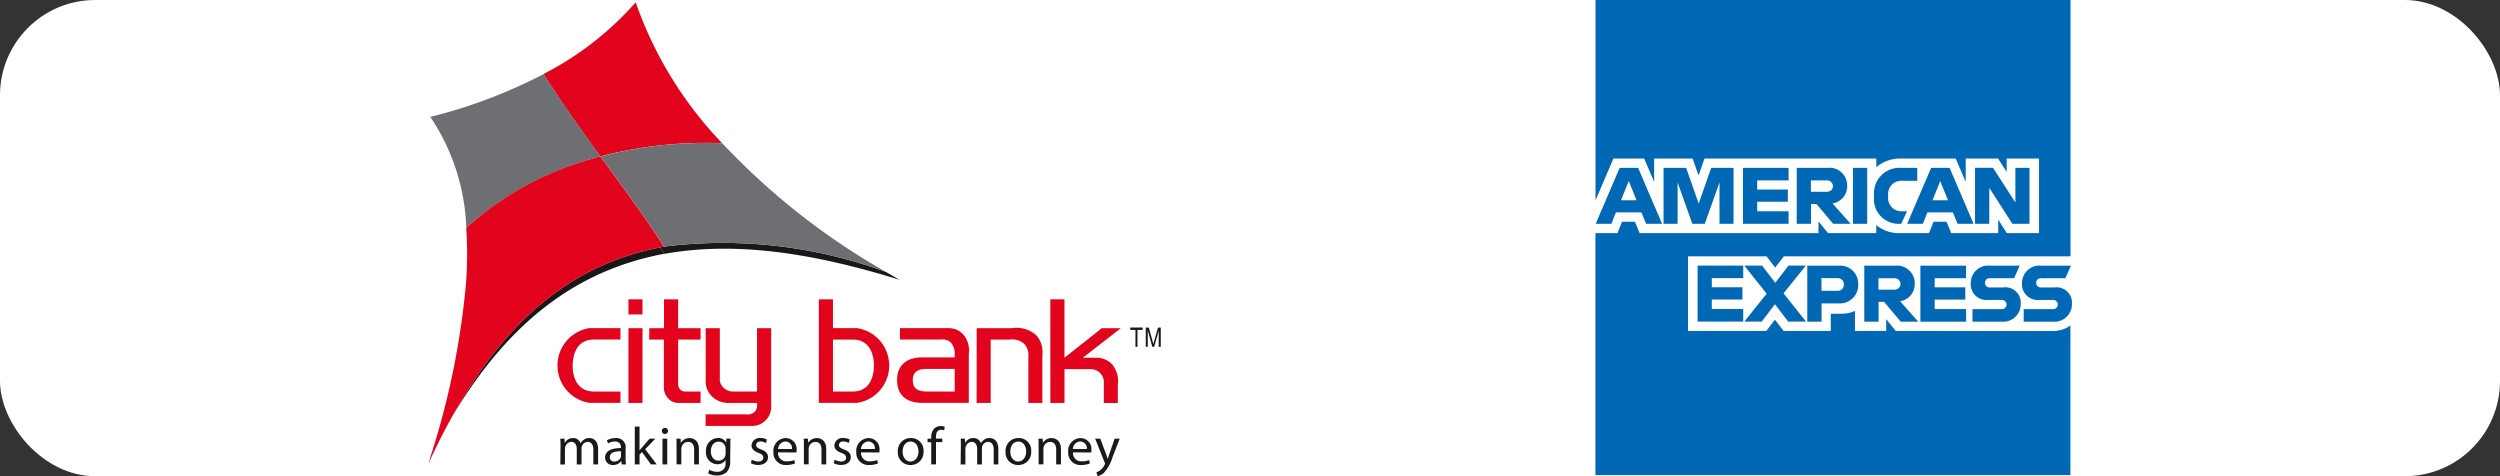 <svg xmlns="http://www.w3.org/2000/svg" xmlns:xlink="http://www.w3.org/1999/xlink" width="105" height="20" viewBox="0 0 105 20">
  <rect x="0" y="0" width="105" height="20" fill="#333333" stroke="none"/>
  <defs>
    <radialGradient id="radial-gradient" cx="-8824.319" cy="48.077" r="21.123" gradientTransform="matrix(-0.903, -0.034, -0.034, 0.903, -18261.081, -373.111)" gradientUnits="userSpaceOnUse">
      <stop offset="0" stop-color="#fff"/>
      <stop offset="0.725" stop-color="#8a8c90"/>
      <stop offset="1" stop-color="#6d6f72"/>
    </radialGradient>
    <radialGradient id="radial-gradient-2" cx="-6685.754" cy="-1332.957" r="21.589" gradientTransform="matrix(-0.452, -0.017, -0.017, 0.452, -10882.337, -1152.725)" gradientUnits="userSpaceOnUse">
      <stop offset="0" stop-color="#d8dadc"/>
      <stop offset="0.725" stop-color="#8a8c90"/>
      <stop offset="1" stop-color="#6d6f72"/>
    </radialGradient>
  </defs>
  <g id="Group_503" data-name="Group 503" transform="translate(-5424 4880)">
    <rect id="Rectangle_1502" data-name="Rectangle 1502" width="105" height="20" rx="4" transform="translate(5424 -4880)" fill="#fff"/>
    <g id="Group_502" data-name="Group 502" transform="translate(4477.798 -5401.548)">
      <g id="Group_444" data-name="Group 444" transform="translate(964.202 521.646)">
        <g id="Group_443" data-name="Group 443" transform="translate(0 0)">
          <g id="Group_441" data-name="Group 441">
            <g id="Group_439" data-name="Group 439" transform="translate(5.41 12.474)">
              <path id="Path_243" data-name="Path 243" d="M981.2,558.577h-1.113c-.681,0-.889.56-.894,1.09s.213,1.092.894,1.092H981.2v.477h-1.3a1.588,1.588,0,0,1,0-3.139h1.3Z" transform="translate(-978.55 -556.888)" fill="#e2041d"/>
              <path id="Path_244" data-name="Path 244" d="M986.463,555.523v-.635h.592v.635Zm.592.576v3.139h-.592V556.1Z" transform="translate(-983.479 -554.888)" fill="#e2041d"/>
              <path id="Path_245" data-name="Path 245" d="M988.789,556.1h.617v-1.211H990V556.1h.941v.479H990v1.875a.289.289,0,0,0,.081.214.276.276,0,0,0,.226.093h.635v.477H990a.547.547,0,0,1-.392-.161.663.663,0,0,1-.207-.455v-2.044h-.617Z" transform="translate(-984.928 -554.888)" fill="#e2041d"/>
              <path id="Path_246" data-name="Path 246" d="M995.813,560.591a.568.568,0,0,0,.415.169h1V558.1h.594v3.25a.8.8,0,0,1-.83.854h-1.923v-.485h1.7a.441.441,0,0,0,.37-.115.424.424,0,0,0,.093-.3v-.066h-1.109a1.009,1.009,0,0,1-.721-.213.9.9,0,0,1-.33-.772V558.1h.594v2.1A.474.474,0,0,0,995.813,560.591Z" transform="translate(-988.843 -556.888)" fill="#e2041d"/>
              <path id="Path_247" data-name="Path 247" d="M1008.266,558.76v-2.182h.825c.681,0,.894.56.894,1.09s-.213,1.092-.894,1.092Zm1.015.477a1.588,1.588,0,0,0,0-3.139h-1.015v-1.211h-.594v4.349Z" transform="translate(-996.691 -554.888)" fill="#e2041d"/>
              <path id="Path_248" data-name="Path 248" d="M1018.81,559.812v.947h-1.184c-.4,0-.577-.156-.577-.474s.174-.473.561-.473Zm-2.3-1.714v.479h1.722a.5.5,0,0,1,.414.122.732.732,0,0,1,.162.54v.088h-1.367c-.654,0-1.052.328-1.052.957s.4.952,1.052.952h1.961v-2.054a1.042,1.042,0,0,0-.212-.794.813.813,0,0,0-.631-.29Z" transform="translate(-1002.122 -556.888)" fill="#e2041d"/>
              <path id="Path_249" data-name="Path 249" d="M1025.253,558.1h1.459a1.262,1.262,0,0,1,1.039.29,1.064,1.064,0,0,1,.26.843v2.006h-.589V559.31a.7.7,0,0,0-.167-.547.738.738,0,0,0-.613-.186h-.8v2.66h-.593Z" transform="translate(-1007.642 -556.887)" fill="#e2041d"/>
              <path id="Path_250" data-name="Path 250" d="M1033.455,554.888h.594v2.452l1.569-1.241h.8l-1.6,1.241h.518a.938.938,0,0,1,.693.254,1.106,1.106,0,0,1,.26.9v.747h-.588v-.806a.566.566,0,0,0-.227-.515.588.588,0,0,0-.353-.1h-1.071v1.418h-.594Z" transform="translate(-1012.751 -554.888)" fill="#e2041d"/>
            </g>
            <g id="Group_440" data-name="Group 440">
              <path id="Path_251" data-name="Path 251" d="M989.99,548.728c.048-.011.1-.019.146-.029a19.846,19.846,0,0,1,9.338,1.061q.284.165.577.332c-3.614-1.12-6.87-1.633-9.9-1.088a.1.1,0,0,0,.025,0Z" transform="translate(-980.266 -538.437)" fill="#1a1718"/>
              <path id="Path_252" data-name="Path 252" d="M975.535,549.1l.182.272a.1.1,0,0,1-.024,0c-3.477.663-6.406,2.657-8.908,6.859C969.213,551.849,972.088,549.78,975.535,549.1Z" transform="translate(-965.81 -538.809)" fill="#1a1718"/>
              <path id="Path_253" data-name="Path 253" d="M979.395,528.279h0c-.8-1.095-1.577-2.18-2.388-3.46a13.111,13.111,0,0,0,3.873-3.01,16.321,16.321,0,0,0,3.629,5.915A17.677,17.677,0,0,0,979.395,528.279Z" transform="translate(-972.181 -521.809)" fill="#e2041d"/>
              <path id="Path_254" data-name="Path 254" d="M971.53,533.252c-.069.021-.136.043-.2.061a13.215,13.215,0,0,0-5.429,2.942,8.889,8.889,0,0,0-1.512-4.661,21.535,21.535,0,0,0,4.761-1.8c.811,1.28,1.59,2.365,2.388,3.46Z" transform="translate(-964.316 -526.782)" fill="url(#radial-gradient)"/>
              <path id="Path_255" data-name="Path 255" d="M983.3,538.973a.012.012,0,0,0-.008,0h0A.015.015,0,0,1,983.3,538.973Z" transform="translate(-976.093 -532.501)" fill="#d1d2d2"/>
              <path id="Path_256" data-name="Path 256" d="M995.335,542.883A19.843,19.843,0,0,0,986,541.822l.021,0c-.893-1.374-1.759-2.535-2.673-3.788a17.417,17.417,0,0,1,5.114-.554A29.246,29.246,0,0,0,995.335,542.883Z" transform="translate(-976.126 -531.56)" fill="url(#radial-gradient-2)"/>
              <path id="Path_257" data-name="Path 257" d="M965.783,541.972a13.066,13.066,0,0,1,5.427-2.943c.063-.019.125-.04.19-.056a.025.025,0,0,1,.011,0,.021.021,0,0,1,.009,0h0c.914,1.253,1.78,2.414,2.673,3.788l-.021,0c-.05.01-.1.018-.146.029-3.446.68-6.322,2.749-8.751,7.135q-.5.9-.974,1.934c.034-.114.064-.224.1-.338a33.134,33.134,0,0,0,1.481-7.322A16.339,16.339,0,0,0,965.783,541.972Z" transform="translate(-964.202 -532.497)" fill="#e2041d"/>
            </g>
          </g>
          <path id="Path_258" data-name="Path 258" d="M978.885,570.659c0-.112-.006-.2-.01-.293h.176l.009.175h.007a.379.379,0,0,1,.348-.2.324.324,0,0,1,.31.218h.007a.409.409,0,0,1,.124-.141.375.375,0,0,1,.242-.077c.148,0,.364.094.364.469v.637h-.2v-.61c0-.21-.081-.335-.239-.335a.262.262,0,0,0-.24.179.3.3,0,0,0-.017.1v.67h-.2V570.8c0-.172-.079-.3-.23-.3a.28.28,0,0,0-.249.2.293.293,0,0,0-.017.1v.651h-.195Z" transform="translate(-973.342 -552.041)" fill="#1a1818"/>
          <path id="Path_259" data-name="Path 259" d="M984.53,571.084a.216.216,0,0,1-.009.063.277.277,0,0,1-.272.18.175.175,0,0,1-.188-.186c0-.21.25-.248.47-.245Zm.194-.3a.386.386,0,0,0-.42-.442.752.752,0,0,0-.365.094l.047.132a.52.52,0,0,1,.288-.081.227.227,0,0,1,.251.253v.022c-.426,0-.664.139-.664.4a.313.313,0,0,0,.338.311.408.408,0,0,0,.337-.162h.007l.018.137h.179a1.732,1.732,0,0,1-.017-.259Z" transform="translate(-976.448 -552.041)" fill="#1a1818"/>
          <path id="Path_260" data-name="Path 260" d="M987.359,570.07h0a1.168,1.168,0,0,1,.1-.123l.327-.375h.238l-.426.445.485.637h-.243l-.379-.521-.1.116v.405h-.2v-1.587h.2Z" transform="translate(-978.5 -551.247)" fill="#1a1818"/>
          <path id="Path_261" data-name="Path 261" d="M990.2,570.745v-1.082h.2v1.082Zm.1-1.279a.122.122,0,0,1-.126-.127.124.124,0,0,1,.13-.126.121.121,0,0,1,.127.126.123.123,0,0,1-.13.127Z" transform="translate(-980.376 -551.338)" fill="#1a1818"/>
          <path id="Path_262" data-name="Path 262" d="M991.8,570.659c0-.112,0-.2-.009-.293h.178l.011.177h.005a.411.411,0,0,1,.364-.2c.153,0,.39.089.39.461v.645h-.2v-.623c0-.174-.067-.323-.255-.323a.289.289,0,0,0-.269.2.3.3,0,0,0-.014.092v.651h-.2Z" transform="translate(-981.385 -552.041)" fill="#1a1818"/>
          <path id="Path_263" data-name="Path 263" d="M995.927,570.985a.342.342,0,0,1-.015.106.287.287,0,0,1-.278.2c-.213,0-.326-.18-.326-.39,0-.251.136-.409.329-.409a.286.286,0,0,1,.28.21.283.283,0,0,1,.01.088Zm.2-.322c0-.132,0-.22.008-.3h-.176l-.007.162h-.005a.369.369,0,0,0-.344-.186.522.522,0,0,0-.5.572.488.488,0,0,0,.469.53.393.393,0,0,0,.352-.181h0v.117a.33.33,0,0,1-.357.38.614.614,0,0,1-.322-.087l-.051.152a.722.722,0,0,0,.367.09.62.62,0,0,0,.4-.129.63.63,0,0,0,.158-.5Z" transform="translate(-983.452 -552.041)" fill="#1a1818"/>
          <path id="Path_264" data-name="Path 264" d="M1000.129,571.249a.58.58,0,0,0,.268.078c.142,0,.212-.071.212-.163s-.057-.144-.2-.2c-.2-.073-.293-.178-.293-.307a.339.339,0,0,1,.379-.318.513.513,0,0,1,.268.068l-.046.142a.453.453,0,0,0-.226-.064c-.118,0-.183.067-.183.149s.065.132.208.185c.189.07.291.163.291.326,0,.192-.153.326-.411.326a.643.643,0,0,1-.31-.076Z" transform="translate(-986.551 -552.041)" fill="#1a1818"/>
          <path id="Path_265" data-name="Path 265" d="M1002.81,570.8a.325.325,0,0,1,.309-.317.283.283,0,0,1,.276.317Zm.771.144a.431.431,0,0,0,.006-.094.459.459,0,0,0-.454-.509.53.53,0,0,0-.519.585.51.51,0,0,0,.542.546.908.908,0,0,0,.368-.07l-.034-.138a.823.823,0,0,1-.307.053.348.348,0,0,1-.376-.375Z" transform="translate(-988.13 -552.039)" fill="#1a1818"/>
          <path id="Path_266" data-name="Path 266" d="M1005.99,570.659c0-.112,0-.2-.008-.293h.178l.012.177h0a.413.413,0,0,1,.364-.2c.154,0,.393.089.393.461v.645h-.2v-.623c0-.174-.065-.323-.255-.323a.289.289,0,0,0-.269.2.3.3,0,0,0-.015.092v.651h-.2Z" transform="translate(-990.227 -552.041)" fill="#1a1818"/>
          <path id="Path_267" data-name="Path 267" d="M1009.362,571.249a.585.585,0,0,0,.267.078c.144,0,.211-.071.211-.163s-.057-.144-.2-.2c-.2-.073-.293-.178-.293-.307a.339.339,0,0,1,.38-.318.518.518,0,0,1,.268.068l-.048.142a.448.448,0,0,0-.225-.064c-.12,0-.182.067-.182.149s.062.132.207.185c.189.07.289.163.289.326,0,.192-.152.326-.409.326a.63.63,0,0,1-.309-.076Z" transform="translate(-992.304 -552.041)" fill="#1a1818"/>
          <path id="Path_268" data-name="Path 268" d="M1012.04,570.8a.325.325,0,0,1,.308-.317.28.28,0,0,1,.274.317Zm.77.144a.647.647,0,0,0,.007-.094.46.46,0,0,0-.455-.509.531.531,0,0,0-.52.585.511.511,0,0,0,.545.546.915.915,0,0,0,.368-.07l-.037-.138a.8.8,0,0,1-.3.053.349.349,0,0,1-.377-.375Z" transform="translate(-993.878 -552.039)" fill="#1a1818"/>
          <path id="Path_269" data-name="Path 269" d="M1016.991,571.327c-.194,0-.33-.18-.33-.416,0-.206.1-.422.337-.422s.33.231.33.413c0,.246-.143.424-.335.424Zm0,.146a.536.536,0,0,0,.548-.577.516.516,0,0,0-.53-.554.534.534,0,0,0-.548.575.521.521,0,0,0,.53.556Z" transform="translate(-996.752 -552.041)" fill="#1a1818"/>
          <path id="Path_270" data-name="Path 270" d="M1019.934,570.617v-.932h-.154v-.149h.154v-.051a.518.518,0,0,1,.129-.379.4.4,0,0,1,.266-.1.429.429,0,0,1,.173.032l-.026.151a.289.289,0,0,0-.13-.026c-.168,0-.214.148-.214.313v.057h.266v.149h-.264v.932Z" transform="translate(-998.822 -551.209)" fill="#1a1818"/>
          <path id="Path_271" data-name="Path 271" d="M1023.474,570.659c0-.112,0-.2-.008-.293h.176l.009.175h.006a.381.381,0,0,1,.349-.2.326.326,0,0,1,.311.218h0a.428.428,0,0,1,.126-.141.379.379,0,0,1,.241-.077c.149,0,.364.094.364.469v.637h-.194v-.61c0-.21-.081-.335-.24-.335a.264.264,0,0,0-.24.179.362.362,0,0,0-.016.1v.67h-.2V570.8c0-.172-.077-.3-.228-.3a.279.279,0,0,0-.251.2.331.331,0,0,0-.014.1v.651h-.2Z" transform="translate(-1001.118 -552.041)" fill="#1a1818"/>
          <path id="Path_272" data-name="Path 272" d="M1029,571.327c-.194,0-.33-.18-.33-.416,0-.206.1-.422.336-.422s.33.231.33.413c0,.246-.143.424-.333.424Zm0,.146a.535.535,0,0,0,.547-.577.515.515,0,0,0-.531-.554.534.534,0,0,0-.546.575.52.52,0,0,0,.53.556Z" transform="translate(-1004.237 -552.041)" fill="#1a1818"/>
          <path id="Path_273" data-name="Path 273" d="M1032.138,570.659c0-.112,0-.2-.006-.293h.176l.012.177h0a.412.412,0,0,1,.364-.2c.151,0,.393.089.393.461v.645h-.2v-.623c0-.174-.067-.323-.256-.323a.285.285,0,0,0-.267.2.222.222,0,0,0-.014.092v.651h-.2Z" transform="translate(-1006.517 -552.041)" fill="#1a1818"/>
          <path id="Path_274" data-name="Path 274" d="M1035.642,570.8a.324.324,0,0,1,.309-.317.284.284,0,0,1,.276.317Zm.771.144a.418.418,0,0,0,.006-.094.459.459,0,0,0-.454-.509.53.53,0,0,0-.52.585.51.51,0,0,0,.543.546.922.922,0,0,0,.37-.07l-.037-.138a.8.8,0,0,1-.3.053.348.348,0,0,1-.377-.375Z" transform="translate(-1008.58 -552.039)" fill="#1a1818"/>
          <path id="Path_275" data-name="Path 275" d="M1038.66,570.407l.239.641a2.246,2.246,0,0,1,.073.218h0c.02-.063.044-.146.071-.223l.217-.636h.215l-.3.772a1.711,1.711,0,0,1-.38.679.632.632,0,0,1-.246.125l-.051-.166a.45.45,0,0,0,.176-.1.591.591,0,0,0,.168-.217.12.12,0,0,0,.017-.046.094.094,0,0,0-.017-.049l-.4-1Z" transform="translate(-1010.447 -552.081)" fill="#1a1818"/>
          <g id="Group_442" data-name="Group 442" transform="translate(29.47 13.662)">
            <path id="Path_276" data-name="Path 276" d="M1042.572,558.846v-.711h-.219v-.1h.523v.1h-.219v.711Z" transform="translate(-1042.353 -558.039)" fill="#1a1818"/>
            <path id="Path_277" data-name="Path 277" d="M1044.082,558.846v-.807h.13l.157.571.031.118c.008-.029.02-.072.036-.13l.159-.559h.117v.807h-.086v-.676l-.19.676h-.078l-.192-.689v.689Z" transform="translate(-1043.43 -558.039)" fill="#1a1818"/>
          </g>
        </g>
      </g>
      <g id="Group_446" data-name="Group 446" transform="translate(1013.218 521.548)">
        <path id="Path_278" data-name="Path 278" d="M1114.138,541.5h-19.95v-19.95h19.95V541.5Z" transform="translate(-1094.188 -521.548)" fill="#fff"/>
        <g id="Group_445" data-name="Group 445" transform="translate(0)">
          <path id="Path_279" data-name="Path 279" d="M1106.793,535.448l-.4-.494v.494h-1.313v-.843a1.308,1.308,0,0,1-.552.119h-.464v.724h-1.982l-.363-.475-.361.475h-3.289v-3.133h3.3l.361.471.361-.471h12.043V521.548h-19.95v8.414l.751-1.755h1.292l.419.979v-.979h1.616l.25.71.248-.71h7.217v.362a1.537,1.537,0,0,1,1.036-.362h2.3l.419.979v-.979h1.36l.36.557v-.557h1.359v3.133h-1.351l-.362-.566v.566h-1.974l-.2-.48h-.541l-.193.48h-1.225a1.482,1.482,0,0,1-.99-.339v.339h-2.026l-.4-.494v.494h-7.511l-.2-.48h-.541l-.192.48h-.926V541.5h19.95v-6.281a1.271,1.271,0,0,1-.758.231Z" transform="translate(-1094.188 -521.548)" fill="#0068b4"/>
          <path id="Path_280" data-name="Path 280" d="M1120.99,551.666l.234-.527h-1.241a.733.733,0,0,0-.815.739.661.661,0,0,0,.733.7h.557a.194.194,0,0,1,.212.195.191.191,0,0,1-.212.191h-1.219v.527h1.212a.737.737,0,0,0,.815-.762.643.643,0,0,0-.733-.675h-.557a.193.193,0,0,1-.212-.195.191.191,0,0,1,.212-.192Zm-3.378.192a.191.191,0,0,1,.211-.192h1.013l.235-.527h-1.241a.733.733,0,0,0-.814.739.661.661,0,0,0,.733.7h.557a.194.194,0,0,1,.212.195.192.192,0,0,1-.212.191h-1.218v.527h1.212a.737.737,0,0,0,.814-.762.643.643,0,0,0-.733-.675h-.557a.193.193,0,0,1-.211-.195Zm-2.707,1.632h1.916v-.527H1115.5v-.4h1.287v-.514H1115.5v-.383h1.319v-.527H1114.9v2.351Zm-.095,0-.762-.856a.731.731,0,0,0,.616-.735.741.741,0,0,0-.814-.759h-1.306v2.351h.6v-.833h.231l.7.833Zm-1.023-1.343h-.648v-.48h.648a.246.246,0,0,1,.277.242c0,.135-.094.239-.277.239Zm-1.5-.215a.755.755,0,0,0-.814-.793h-1.323v2.351h.6v-.766h.707a.773.773,0,0,0,.833-.792Zm-.6,0a.253.253,0,0,1-.278.262h-.664v-.531h.664a.257.257,0,0,1,.278.269Zm-1.59,1.555-.945-1.186.938-1.165h-.73l-.554.722-.554-.722h-.749l.942,1.179-.938,1.172h.73l.554-.729.557.729Zm-4.554,0h1.916v-.527h-1.32v-.4h1.287v-.514h-1.287v-.383h1.32v-.527h-1.916v2.351Z" transform="translate(-1101.26 -539.981)" fill="#0068b4"/>
          <path id="Path_281" data-name="Path 281" d="M1112.416,542.595v-2.351h-.593V541.7l-.939-1.457h-.756v2.351h.6v-1.511l.968,1.511Zm-3.023,0h.674l-1.007-2.351h-.775l-1.007,2.351h.658l.192-.481h1.069l.2.481Zm-.4-.991h-.652l.326-.806.326.806Zm-1.923-.816h.632v-.544h-.677a1.068,1.068,0,0,0-1.137,1.158v.034a1.041,1.041,0,0,0,1.091,1.159h.049l.244-.528h-.192a.56.56,0,0,1-.6-.631V541.4a.555.555,0,0,1,.586-.614ZM1105,542.595h.6v-2.351h-.6v2.351Zm-.095,0-.762-.856a.731.731,0,0,0,.616-.736.74.74,0,0,0-.814-.759h-1.306v2.351h.6v-.833h.231l.7.833Zm-1.023-1.344h-.648v-.48h.648a.245.245,0,0,1,.277.242c0,.134-.094.238-.277.238Zm-3.5,1.344h1.916v-.528h-1.319v-.4h1.287v-.514h-1.287v-.383h1.319v-.527h-1.916v2.351Zm-.987,0h.59v-2.351h-.938l-.525,1.5-.528-1.5h-.948v2.351h.59v-1.74l.619,1.74h.522l.619-1.74v1.74Zm-3.085,0h.674l-1.006-2.351h-.776l-1.006,2.351h.658l.192-.481h1.068l.2.481Zm-.4-.991h-.651l.326-.806.326.806Z" transform="translate(-1094.193 -533.194)" fill="#0068b4"/>
        </g>
      </g>
    </g>
  </g>
</svg>
